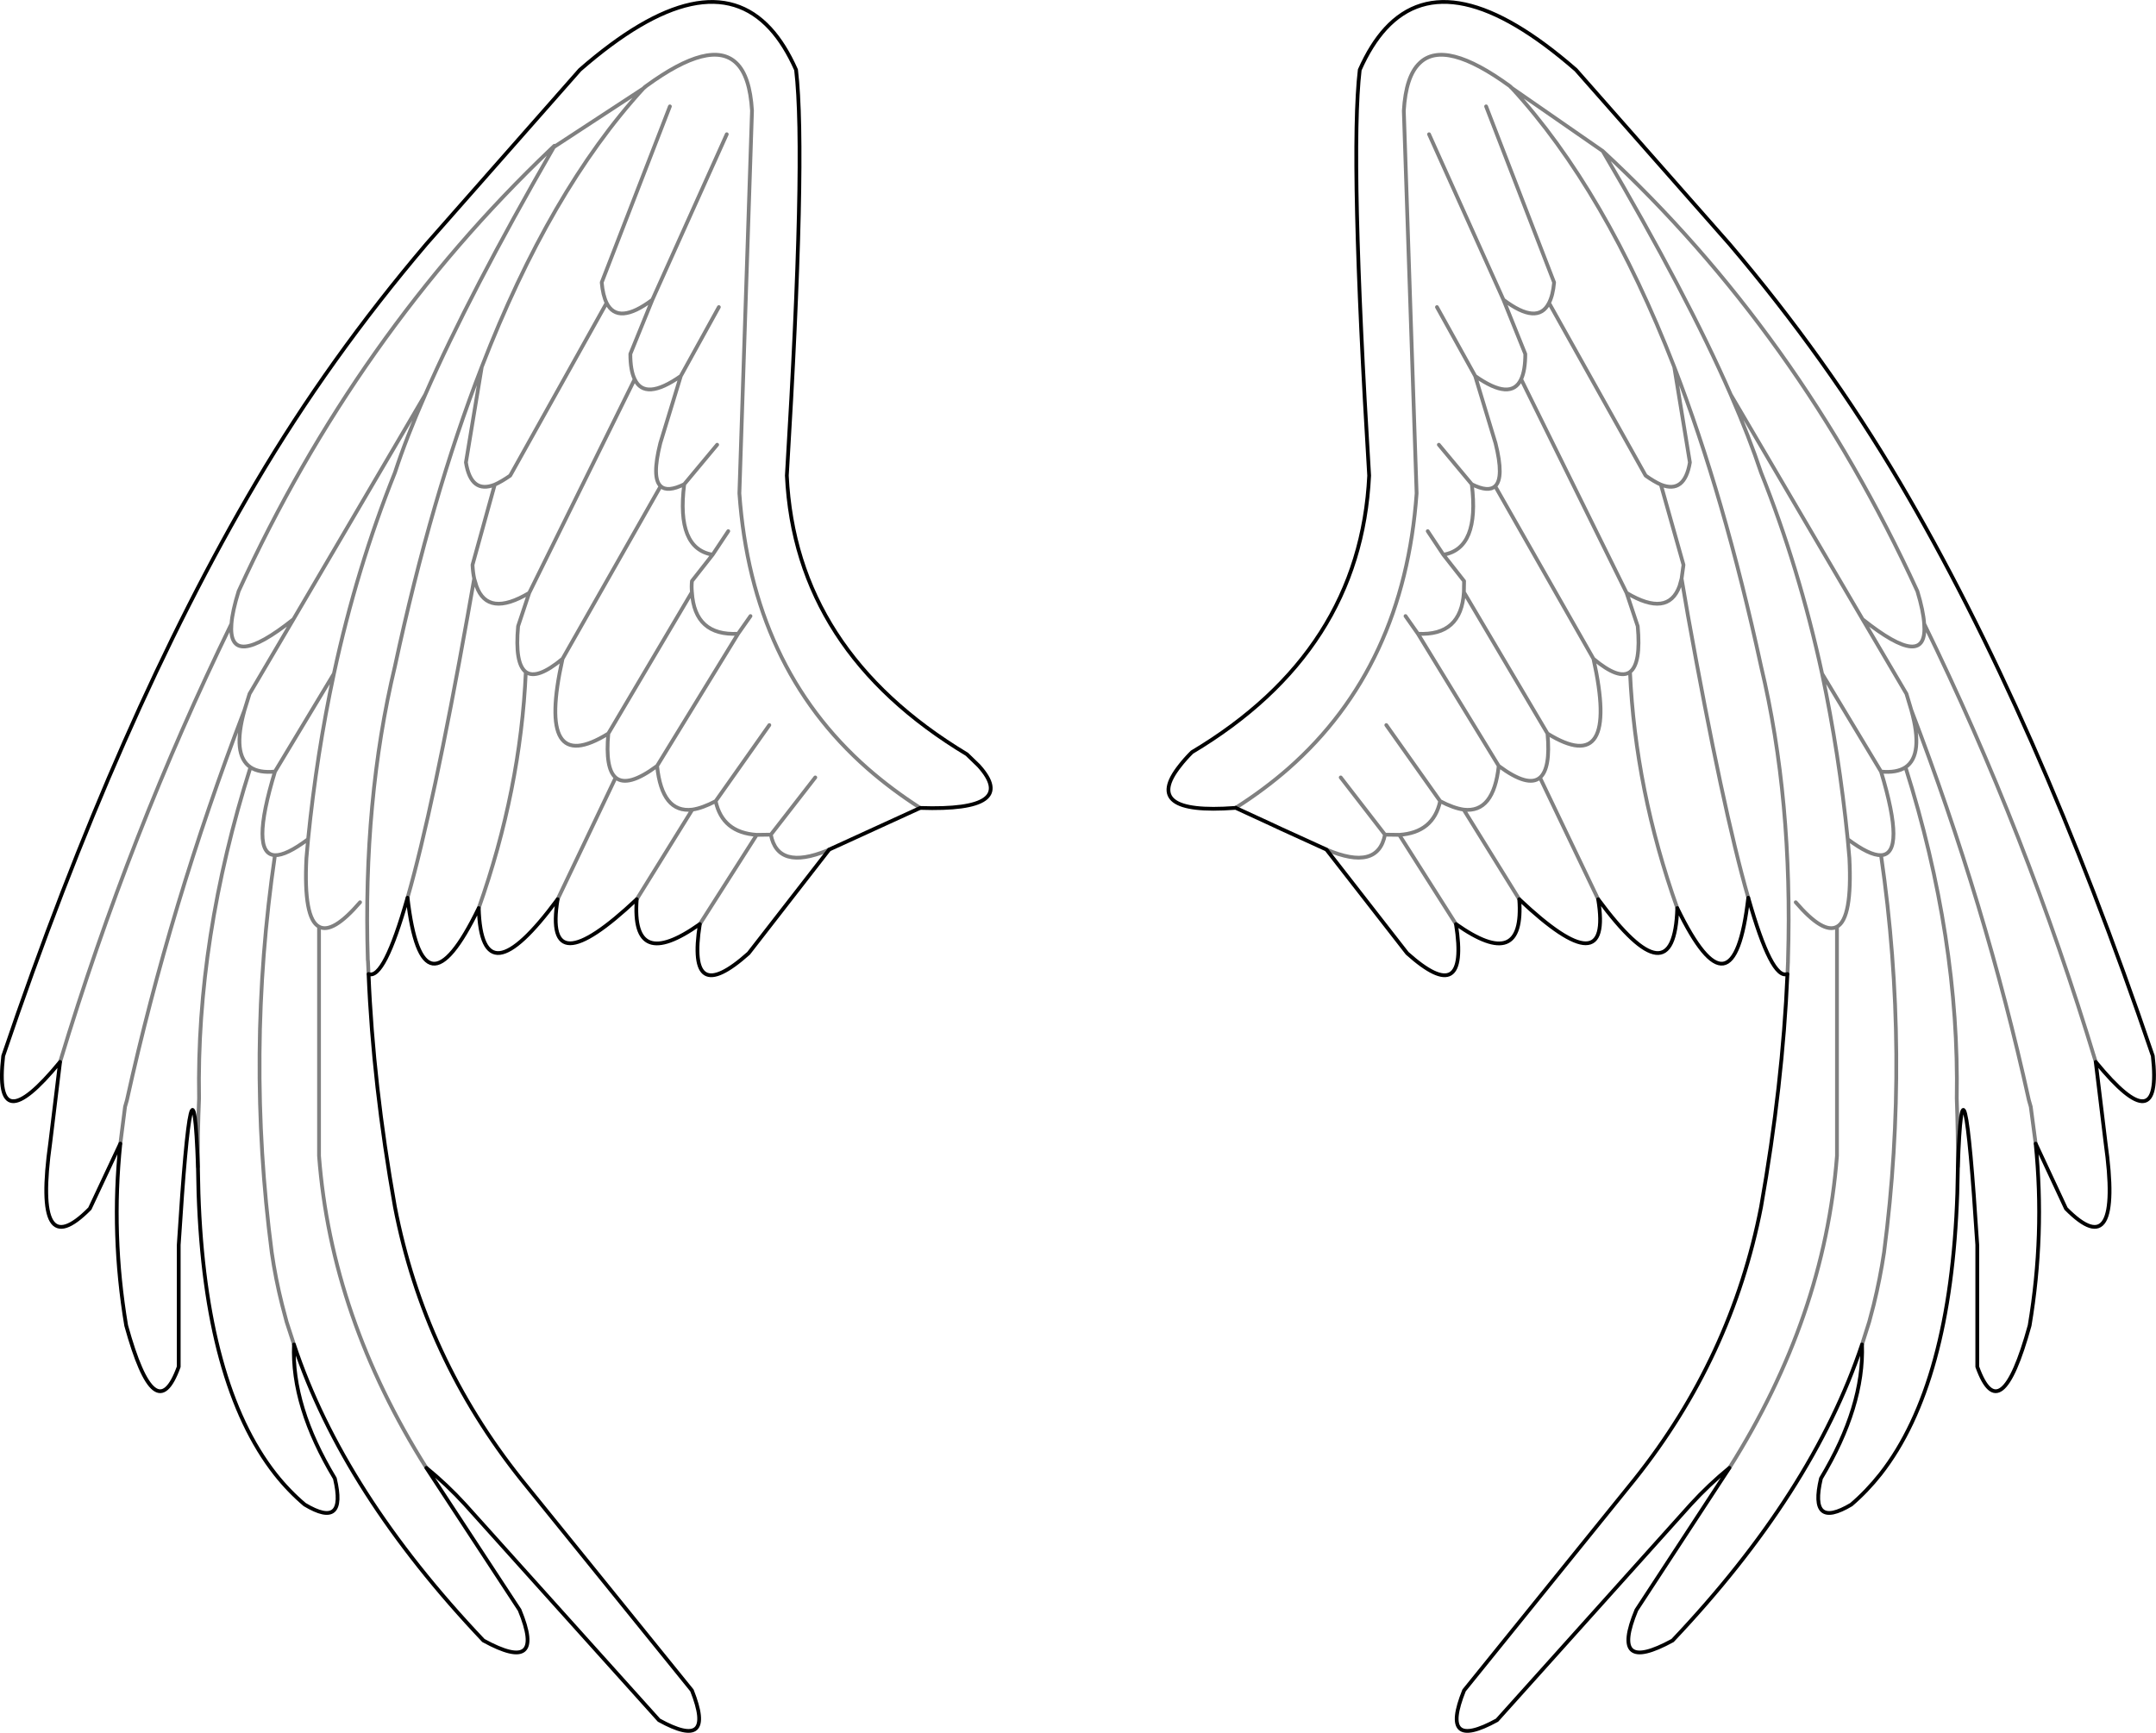 <?xml version="1.0" encoding="UTF-8" standalone="no"?>
<svg xmlns:xlink="http://www.w3.org/1999/xlink" height="460.15px" width="572.4px" xmlns="http://www.w3.org/2000/svg">
  <g transform="matrix(1.0, 0.0, 0.0, 1.0, -113.45, -7.4)">
    <path d="M653.9 311.1 L652.6 301.3 652.1 299.55 Q640.65 247.6 620.9 196.0 624.2 207.85 619.35 211.15 633.7 256.65 632.95 299.1 633.3 308.55 633.25 317.25 M508.0 35.65 L526.05 82.4 Q525.75 85.8 524.7 87.85 L550.35 133.7 Q552.6 135.3 554.4 136.1 560.7 138.6 562.1 130.2 L557.95 104.85 Q539.7 57.85 514.8 30.75 L514.5 30.5 514.35 30.3 Q497.0 17.65 490.35 24.15 486.7 27.6 486.15 36.8 L489.55 138.4 Q486.25 184.45 455.5 211.5 449.1 217.1 441.55 221.9 M514.5 30.5 L514.65 30.55 514.8 30.75 538.95 47.5 Q590.95 95.6 622.5 164.4 624.1 169.7 624.3 173.05 651.45 228.55 669.85 289.4 M492.85 43.05 L512.6 87.0 Q521.7 93.85 524.7 87.85 M505.1 107.25 L510.5 125.1 Q512.8 134.3 510.4 136.5 L536.5 182.35 Q543.25 188.0 546.2 185.85 549.15 183.6 548.25 173.7 L545.3 164.85 517.3 108.1 Q514.6 113.95 505.1 107.25 L494.95 88.95 M492.5 148.45 L496.65 154.7 Q506.3 153.1 504.2 136.0 L495.45 125.5 M504.2 136.0 Q508.6 138.2 510.4 136.5 M517.3 108.1 Q518.4 105.75 518.4 101.4 L512.6 87.0 M481.5 199.95 L495.8 220.15 Q499.3 222.0 502.05 222.4 510.0 223.35 511.35 210.8 L489.9 175.7 486.6 171.0 M511.35 210.8 Q519.15 216.6 522.3 213.9 525.15 211.45 524.3 202.2 L502.1 164.65 Q501.4 176.3 489.9 175.7 M502.1 164.65 L502.15 161.7 496.65 154.7 M577.6 245.8 Q570.8 222.1 561.6 170.95 L559.9 161.05 559.35 163.05 Q556.3 171.4 545.3 164.85 M554.4 136.1 L560.4 157.4 559.9 161.05 M620.9 196.0 L619.6 191.65 607.95 171.85 572.95 112.2 Q577.95 123.7 581.0 132.9 591.1 158.2 597.2 186.3 L612.85 212.3 Q617.0 212.7 619.35 211.15 M607.95 171.85 Q625.35 185.7 624.3 173.05 M538.95 47.5 Q561.4 85.7 572.95 112.2 M588.0 266.05 L588.15 262.7 588.15 262.3 Q589.45 219.75 581.0 184.35 571.2 139.2 557.95 104.85 M465.6 233.0 Q479.25 238.8 481.15 229.05 L469.4 213.85 M500.0 252.8 L484.95 229.1 481.15 229.05 M129.4 289.4 Q147.8 228.55 174.9 173.05 175.15 169.7 176.8 164.4 208.05 96.15 259.8 46.9 L260.65 46.1 260.5 46.45 284.25 30.9 284.6 30.55 285.0 30.25 Q302.25 17.65 308.95 24.15 312.55 27.6 313.1 36.8 L309.75 138.4 Q313.0 184.45 343.8 211.5 350.2 217.1 357.75 221.95 M333.6 233.0 Q333.3 233.05 333.1 233.25 319.95 238.6 318.1 229.05 L314.35 229.1 299.25 252.8 M597.2 186.3 Q601.7 207.45 604.0 230.25 609.8 234.6 612.85 234.5 619.45 234.2 612.85 212.3 M604.0 230.25 L604.45 235.3 Q605.25 251.3 601.15 253.5 L601.15 314.35 Q597.85 357.15 572.6 397.2 M601.15 253.5 Q597.5 255.5 590.2 247.0 M516.8 246.2 L502.05 222.4 M522.3 213.9 L537.75 246.2 M607.8 364.45 L609.7 358.45 610.9 353.9 Q612.6 346.95 613.65 340.0 620.55 287.25 612.85 234.5 M495.8 220.15 Q494.0 228.5 484.95 229.1 M558.75 248.55 Q547.6 217.15 546.2 185.85 M536.5 182.35 Q543.55 214.1 524.3 202.2 M284.25 30.9 L285.0 30.25 M259.8 46.9 L260.5 46.45 Q238.05 85.4 226.35 112.2 221.3 123.7 218.3 132.9 208.15 158.2 202.1 186.3 197.55 207.45 195.25 230.25 L194.8 235.3 Q194.0 251.3 198.15 253.5 201.75 255.5 209.05 247.0 M291.3 35.65 L273.2 82.4 Q273.5 85.8 274.5 87.85 277.5 93.85 286.65 87.0 L306.4 43.05 M221.65 245.8 Q228.45 222.1 237.6 170.95 L239.35 161.05 Q239.0 159.45 238.9 157.4 L244.8 136.1 Q238.5 138.6 237.15 130.2 L241.35 104.85 Q228.0 139.2 218.3 184.35 209.8 219.75 211.1 262.3 L211.15 262.7 211.3 266.05 M145.4 311.1 L146.65 301.3 147.15 299.55 Q158.6 247.6 178.35 196.0 L179.7 191.65 191.35 171.85 Q173.9 185.7 174.9 173.05 M239.35 161.05 L239.95 163.05 Q242.95 171.4 253.95 164.85 L281.95 108.1 Q280.8 105.75 280.8 101.4 L286.65 87.0 M191.35 171.85 L226.35 112.2 M304.3 88.95 L294.2 107.25 288.75 125.1 Q286.45 134.3 288.85 136.5 290.65 138.2 295.1 136.0 L303.85 125.5 M274.5 87.85 L248.9 133.7 Q246.6 135.3 244.8 136.1 M253.95 164.85 L251.0 173.7 Q250.1 183.6 253.05 185.85 256.0 188.0 262.8 182.35 L288.85 136.5 M306.8 148.45 L302.65 154.7 297.15 161.7 Q297.0 163.2 297.15 164.65 297.85 176.3 309.4 175.7 L312.7 171.0 M302.65 154.7 Q292.95 153.1 295.1 136.0 M294.2 107.25 Q284.65 113.95 281.95 108.1 M241.35 104.85 Q259.45 58.0 284.25 30.9 M314.35 229.1 Q305.25 228.5 303.45 220.15 299.95 222.0 297.25 222.4 L282.5 246.2 M297.25 222.4 Q289.2 223.35 287.9 210.8 280.1 216.6 276.9 213.9 L261.5 246.2 M317.7 199.95 L303.45 220.15 M297.15 164.65 L274.95 202.2 Q274.1 211.45 276.9 213.9 M191.5 364.45 L189.55 358.45 188.35 353.9 Q186.6 346.95 185.6 340.0 178.7 287.25 186.45 234.5 179.8 234.2 186.45 212.3 182.25 212.7 179.95 211.15 165.55 256.65 166.3 299.1 165.9 308.55 166.0 317.25 M195.25 230.25 Q189.45 234.6 186.45 234.5 M198.15 253.5 L198.15 314.35 Q201.4 357.15 226.65 397.2 M287.9 210.8 L309.4 175.7 M274.95 202.2 Q255.7 214.1 262.8 182.35 M253.05 185.85 Q251.65 217.15 240.55 248.55 M202.1 186.3 L186.45 212.3 M178.35 196.0 Q175.05 207.85 179.95 211.15 M318.1 229.05 L329.9 213.85" fill="none" stroke="#000000" stroke-linecap="round" stroke-linejoin="round" stroke-opacity="0.498" stroke-width="1.0"/>
    <path d="M653.9 311.1 Q656.35 335.25 652.3 359.4 644.55 387.5 638.4 370.35 L638.4 338.0 Q634.6 278.85 633.25 317.25 L633.2 319.7 633.1 324.3 Q631.4 375.0 612.7 398.85 609.1 403.4 604.95 406.95 593.65 413.7 596.9 400.0 608.4 380.85 607.8 364.45 594.7 403.75 557.5 443.05 540.75 452.2 547.9 434.95 L572.6 397.2 Q567.15 401.65 562.35 406.9 L510.9 464.2 Q495.6 472.6 502.15 456.3 L547.4 400.3 Q573.2 367.95 581.0 327.9 586.75 295.35 588.0 266.05 583.8 267.7 577.6 245.8 573.7 279.4 558.75 248.55 557.95 273.55 537.75 246.2 541.6 269.6 516.8 246.2 518.25 265.7 500.0 252.8 503.55 275.3 487.05 260.55 L465.6 233.0 453.55 227.5 450.55 226.1 441.55 221.95 441.55 221.9 441.5 221.9 441.25 221.95 Q416.35 223.8 426.7 210.75 428.0 209.05 429.9 207.15 474.7 180.4 476.95 133.7 471.75 48.75 474.45 25.95 477.45 19.2 481.3 15.0 498.2 -3.4 531.85 25.95 L572.6 72.2 Q598.35 102.5 617.85 135.55 654.25 197.3 685.0 287.8 687.6 311.05 669.85 289.4 L672.45 310.8 Q677.05 343.65 661.95 328.35 L653.9 311.1 M357.75 221.95 Q384.2 222.85 373.3 210.75 L370.15 207.7 Q324.55 180.25 322.35 133.7 327.5 48.75 324.8 25.95 321.8 19.2 317.95 15.0 301.05 -3.4 267.4 25.95 L226.65 72.2 Q200.9 102.5 181.4 135.55 145.0 197.3 114.3 287.8 111.6 311.05 129.4 289.4 M357.75 221.95 L333.6 233.0 312.2 260.55 Q295.7 275.3 299.25 252.8 281.0 265.7 282.5 246.2 257.65 269.6 261.5 246.2 241.3 273.55 240.55 248.55 225.55 279.4 221.65 245.8 215.4 267.7 211.3 266.05 212.5 295.35 218.3 327.9 226.05 367.95 251.85 400.3 L297.15 456.3 Q303.6 472.6 288.4 464.2 L236.9 406.9 Q232.1 401.65 226.65 397.2 L251.4 434.95 Q258.5 452.2 241.8 443.05 204.55 403.75 191.5 364.45 190.8 380.85 202.35 400.0 205.6 413.7 194.35 406.95 190.15 403.4 186.55 398.85 167.85 375.0 166.15 324.3 L166.05 319.7 166.0 317.25 Q164.65 278.85 160.9 338.0 L160.9 370.35 Q154.7 387.5 146.95 359.4 142.9 335.25 145.4 311.1 L137.3 328.35 Q122.2 343.65 126.8 310.8 L129.4 289.4" fill="none" stroke="#000000" stroke-linecap="round" stroke-linejoin="round" stroke-width="1.0"/>
  </g>
</svg>
